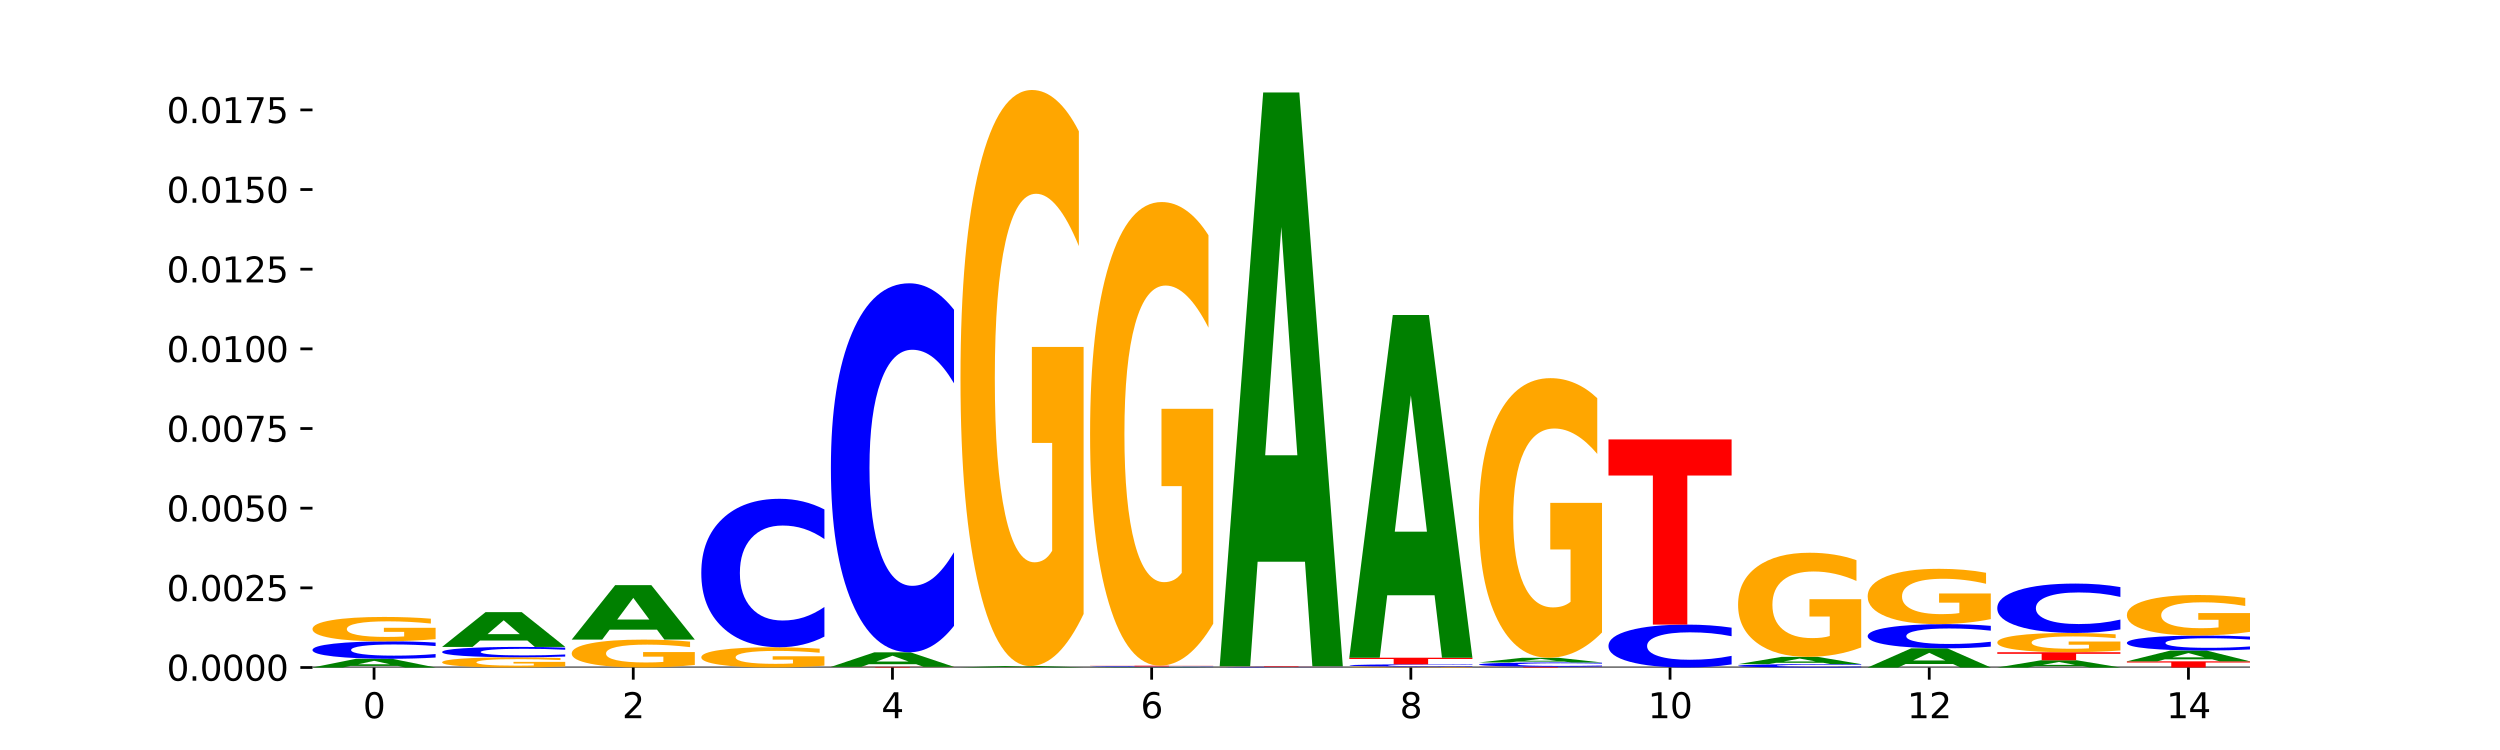<?xml version="1.0" encoding="utf-8" standalone="no"?>
<!DOCTYPE svg PUBLIC "-//W3C//DTD SVG 1.1//EN"
  "http://www.w3.org/Graphics/SVG/1.1/DTD/svg11.dtd">
<svg xmlns:xlink="http://www.w3.org/1999/xlink" width="720pt" height="216pt" viewBox="0 0 720 216" xmlns="http://www.w3.org/2000/svg" version="1.1">
 <defs>
  <style type="text/css">*{stroke-linejoin: round; stroke-linecap: butt}</style>
 </defs>
 <g id="figure_1">
  <g id="patch_1">
   <path d="M 0 216 
L 720 216 
L 720 0 
L 0 0 
z
" style="fill: #ffffff"/>
  </g>
  <g id="axes_1">
   <g id="patch_2">
    <path d="M 90 192.24 
L 648 192.24 
L 648 25.92 
L 90 25.92 
z
" style="fill: #ffffff"/>
   </g>
   <g id="line2d_1">
    <path d="M 90 192.24 
L 648 192.24 
" clip-path="url(#p4e827bd422)" style="fill: none; stroke: #000000; stroke-width: 0.5; stroke-linecap: square"/>
   </g>
   <g id="patch_3">
    <path d="M 114.562 191.783 
L 100.925 191.783 
L 98.772 192.24 
L 90 192.24 
L 102.527 189.731 
L 112.931 189.731 
L 125.458 192.24 
L 116.693 192.24 
L 114.562 191.783 
z
M 103.1 191.317 
L 112.365 191.317 
L 107.74 190.319 
L 103.1 191.317 
z
" clip-path="url(#p4e827bd422)" style="fill: #008000"/>
   </g>
   <g id="patch_4">
    <path d="M 125.458 189.371 
Q 122.492 189.549 119.285 189.64 
Q 116.078 189.731 112.585 189.731 
Q 102.168 189.731 96.084 189.054 
Q 90 188.377 90 187.219 
Q 90 186.056 96.084 185.38 
Q 102.168 184.703 112.585 184.703 
Q 116.078 184.703 119.285 184.794 
Q 122.492 184.885 125.458 185.064 
L 125.458 186.066 
Q 122.465 185.829 119.562 185.719 
Q 116.658 185.609 113.451 185.609 
Q 107.698 185.609 104.401 186.038 
Q 101.114 186.466 101.114 187.219 
Q 101.114 187.969 104.401 188.398 
Q 107.698 188.825 113.451 188.825 
Q 116.658 188.825 119.562 188.715 
Q 122.465 188.604 125.458 188.367 
L 125.458 189.371 
z
" clip-path="url(#p4e827bd422)" style="fill: #0000ff"/>
   </g>
   <g id="patch_5">
    <path d="M 125.458 184.068 
Q 121.882 184.385 118.036 184.545 
Q 114.19 184.703 110.089 184.703 
Q 100.823 184.703 95.412 183.757 
Q 90 182.811 90 181.193 
Q 90 179.556 95.507 178.618 
Q 101.022 177.679 110.614 177.679 
Q 114.309 177.679 117.694 177.807 
Q 121.088 177.933 124.091 178.182 
L 124.091 179.583 
Q 120.992 179.262 117.925 179.104 
Q 114.857 178.944 111.774 178.944 
Q 106.068 178.944 102.977 179.527 
Q 99.886 180.109 99.886 181.193 
Q 99.886 182.267 102.866 182.853 
Q 105.846 183.438 111.329 183.438 
Q 112.823 183.438 114.102 183.404 
Q 115.382 183.37 116.399 183.297 
L 116.399 181.983 
L 110.558 181.983 
L 110.558 180.812 
L 125.458 180.812 
L 125.458 184.068 
z
" clip-path="url(#p4e827bd422)" style="fill: #ffa600"/>
   </g>
   <g id="patch_6">
    <path d="M 162.783 191.974 
Q 159.207 192.107 155.36 192.174 
Q 151.514 192.24 147.414 192.24 
Q 138.148 192.24 132.736 191.844 
Q 127.324 191.449 127.324 190.772 
Q 127.324 190.088 132.831 189.695 
Q 138.346 189.302 147.938 189.302 
Q 151.633 189.302 155.019 189.356 
Q 158.412 189.409 161.416 189.513 
L 161.416 190.099 
Q 158.317 189.965 155.249 189.898 
Q 152.182 189.832 149.098 189.832 
Q 143.393 189.832 140.301 190.076 
Q 137.21 190.319 137.21 190.772 
Q 137.21 191.221 140.19 191.466 
Q 143.17 191.711 148.653 191.711 
Q 150.147 191.711 151.427 191.697 
Q 152.706 191.682 153.723 191.652 
L 153.723 191.102 
L 147.883 191.102 
L 147.883 190.613 
L 162.783 190.613 
L 162.783 191.974 
z
" clip-path="url(#p4e827bd422)" style="fill: #ffa600"/>
   </g>
   <g id="patch_7">
    <path d="M 162.783 189.088 
Q 159.817 189.194 156.609 189.248 
Q 153.402 189.302 149.909 189.302 
Q 139.492 189.302 133.408 188.899 
Q 127.324 188.496 127.324 187.806 
Q 127.324 187.114 133.408 186.712 
Q 139.492 186.308 149.909 186.308 
Q 153.402 186.308 156.609 186.363 
Q 159.817 186.417 162.783 186.523 
L 162.783 187.12 
Q 159.79 186.979 156.886 186.913 
Q 153.983 186.848 150.776 186.848 
Q 145.022 186.848 141.726 187.103 
Q 138.438 187.358 138.438 187.806 
Q 138.438 188.253 141.726 188.508 
Q 145.022 188.763 150.776 188.763 
Q 153.983 188.763 156.886 188.698 
Q 159.79 188.631 162.783 188.49 
L 162.783 189.088 
z
" clip-path="url(#p4e827bd422)" style="fill: #0000ff"/>
   </g>
   <g id="patch_8">
    <path d="M 151.886 184.483 
L 138.25 184.483 
L 136.097 186.308 
L 127.324 186.308 
L 139.852 176.289 
L 150.255 176.289 
L 162.783 186.308 
L 154.018 186.308 
L 151.886 184.483 
z
M 140.425 182.624 
L 149.69 182.624 
L 145.064 178.638 
L 140.425 182.624 
z
" clip-path="url(#p4e827bd422)" style="fill: #008000"/>
   </g>
   <g id="patch_9">
    <path d="M 200.107 191.513 
Q 196.531 191.876 192.685 192.059 
Q 188.839 192.24 184.738 192.24 
Q 175.472 192.24 170.061 191.158 
Q 164.649 190.075 164.649 188.224 
Q 164.649 186.352 170.156 185.278 
Q 175.671 184.204 185.263 184.204 
Q 188.958 184.204 192.343 184.35 
Q 195.736 184.494 198.74 184.78 
L 198.74 186.382 
Q 195.641 186.015 192.574 185.834 
Q 189.506 185.651 186.423 185.651 
Q 180.717 185.651 177.626 186.319 
Q 174.535 186.984 174.535 188.224 
Q 174.535 189.453 177.515 190.123 
Q 180.495 190.792 185.978 190.792 
Q 187.472 190.792 188.751 190.754 
Q 190.031 190.714 191.048 190.631 
L 191.048 189.127 
L 185.207 189.127 
L 185.207 187.788 
L 200.107 187.788 
L 200.107 191.513 
z
" clip-path="url(#p4e827bd422)" style="fill: #ffa600"/>
   </g>
   <g id="patch_10">
    <path d="M 189.211 181.346 
L 175.574 181.346 
L 173.421 184.204 
L 164.649 184.204 
L 177.176 168.519 
L 187.58 168.519 
L 200.107 184.204 
L 191.342 184.204 
L 189.211 181.346 
z
M 177.749 178.435 
L 187.014 178.435 
L 182.389 172.196 
L 177.749 178.435 
z
" clip-path="url(#p4e827bd422)" style="fill: #008000"/>
   </g>
   <g id="patch_11">
    <path d="M 237.431 191.712 
Q 233.855 191.976 230.009 192.109 
Q 226.163 192.24 222.063 192.24 
Q 212.797 192.24 207.385 191.454 
Q 201.973 190.669 201.973 189.325 
Q 201.973 187.966 207.48 187.187 
Q 212.995 186.407 222.587 186.407 
Q 226.282 186.407 229.668 186.513 
Q 233.061 186.618 236.065 186.825 
L 236.065 187.988 
Q 232.965 187.722 229.898 187.59 
Q 226.831 187.458 223.747 187.458 
Q 218.041 187.458 214.95 187.942 
Q 211.859 188.425 211.859 189.325 
Q 211.859 190.217 214.839 190.704 
Q 217.819 191.189 223.302 191.189 
Q 224.796 191.189 226.076 191.162 
Q 227.355 191.133 228.372 191.072 
L 228.372 189.981 
L 222.531 189.981 
L 222.531 189.008 
L 237.431 189.008 
L 237.431 191.712 
z
" clip-path="url(#p4e827bd422)" style="fill: #ffa600"/>
   </g>
   <g id="patch_12">
    <path d="M 237.431 183.343 
Q 234.465 184.861 231.258 185.63 
Q 228.051 186.407 224.558 186.407 
Q 214.141 186.407 208.057 180.649 
Q 201.973 174.891 201.973 165.044 
Q 201.973 155.162 208.057 149.413 
Q 214.141 143.655 224.558 143.655 
Q 228.051 143.655 231.258 144.432 
Q 234.465 145.201 237.431 146.72 
L 237.431 155.242 
Q 234.439 153.228 231.535 152.292 
Q 228.632 151.356 225.424 151.356 
Q 219.671 151.356 216.375 155.003 
Q 213.087 158.642 213.087 165.044 
Q 213.087 171.42 216.375 175.068 
Q 219.671 178.706 225.424 178.706 
Q 228.632 178.706 231.535 177.77 
Q 234.439 176.825 237.431 174.812 
L 237.431 183.343 
z
" clip-path="url(#p4e827bd422)" style="fill: #0000ff"/>
   </g>
   <g id="patch_13">
    <path d="M 274.756 192.24 
Q 271.18 192.24 267.334 192.24 
Q 263.487 192.24 259.387 192.24 
Q 250.121 192.24 244.709 192.24 
Q 239.298 192.239 239.298 192.239 
Q 239.298 192.239 244.805 192.238 
Q 250.32 192.238 259.911 192.238 
Q 263.607 192.238 266.992 192.238 
Q 270.385 192.238 273.389 192.238 
L 273.389 192.239 
Q 270.29 192.239 267.222 192.239 
Q 264.155 192.238 261.072 192.238 
Q 255.366 192.238 252.275 192.239 
Q 249.183 192.239 249.183 192.239 
Q 249.183 192.239 252.163 192.24 
Q 255.143 192.24 260.627 192.24 
Q 262.121 192.24 263.4 192.24 
Q 264.679 192.24 265.697 192.24 
L 265.697 192.239 
L 259.856 192.239 
L 259.856 192.239 
L 274.756 192.239 
L 274.756 192.24 
z
" clip-path="url(#p4e827bd422)" style="fill: #ffa600"/>
   </g>
   <g id="patch_14">
    <path d="M 239.298 192.057 
L 274.756 192.057 
L 274.756 192.092 
L 261.999 192.092 
L 261.999 192.238 
L 252.079 192.238 
L 252.079 192.092 
L 239.298 192.092 
L 239.298 192.057 
z
" clip-path="url(#p4e827bd422)" style="fill: #ff0000"/>
   </g>
   <g id="patch_15">
    <path d="M 263.86 191.293 
L 250.223 191.293 
L 248.07 192.057 
L 239.298 192.057 
L 251.825 187.864 
L 262.228 187.864 
L 274.756 192.057 
L 265.991 192.057 
L 263.86 191.293 
z
M 252.398 190.515 
L 261.663 190.515 
L 257.038 188.847 
L 252.398 190.515 
z
" clip-path="url(#p4e827bd422)" style="fill: #008000"/>
   </g>
   <g id="patch_16">
    <path d="M 274.756 180.247 
Q 271.79 184.022 268.583 185.932 
Q 265.375 187.864 261.882 187.864 
Q 251.465 187.864 245.382 173.551 
Q 239.298 159.238 239.298 134.76 
Q 239.298 110.195 245.382 95.903 
Q 251.465 81.59 261.882 81.59 
Q 265.375 81.59 268.583 83.522 
Q 271.79 85.432 274.756 89.208 
L 274.756 110.392 
Q 271.763 105.387 268.86 103.06 
Q 265.956 100.733 262.749 100.733 
Q 256.995 100.733 253.699 109.799 
Q 250.411 118.844 250.411 134.76 
Q 250.411 150.61 253.699 159.677 
Q 256.995 168.721 262.749 168.721 
Q 265.956 168.721 268.86 166.394 
Q 271.763 164.045 274.756 159.04 
L 274.756 180.247 
z
" clip-path="url(#p4e827bd422)" style="fill: #0000ff"/>
   </g>
   <g id="patch_17">
    <path d="M 312.08 192.239 
Q 309.114 192.24 305.907 192.24 
Q 302.7 192.24 299.207 192.24 
Q 288.79 192.24 282.706 192.238 
Q 276.622 192.237 276.622 192.234 
Q 276.622 192.231 282.706 192.229 
Q 288.79 192.227 299.207 192.227 
Q 302.7 192.227 305.907 192.228 
Q 309.114 192.228 312.08 192.228 
L 312.08 192.231 
Q 309.087 192.23 306.184 192.23 
Q 303.28 192.23 300.073 192.23 
Q 294.32 192.23 291.023 192.231 
Q 287.736 192.232 287.736 192.234 
Q 287.736 192.236 291.023 192.237 
Q 294.32 192.238 300.073 192.238 
Q 303.28 192.238 306.184 192.237 
Q 309.087 192.237 312.08 192.237 
L 312.08 192.239 
z
" clip-path="url(#p4e827bd422)" style="fill: #0000ff"/>
   </g>
   <g id="patch_18">
    <path d="M 276.622 192.209 
L 312.08 192.209 
L 312.08 192.212 
L 299.324 192.212 
L 299.324 192.227 
L 289.404 192.227 
L 289.404 192.212 
L 276.622 192.212 
L 276.622 192.209 
z
" clip-path="url(#p4e827bd422)" style="fill: #ff0000"/>
   </g>
   <g id="patch_19">
    <path d="M 301.184 192.141 
L 287.547 192.141 
L 285.394 192.209 
L 276.622 192.209 
L 289.15 191.834 
L 299.553 191.834 
L 312.08 192.209 
L 303.315 192.209 
L 301.184 192.141 
z
M 289.722 192.071 
L 298.987 192.071 
L 294.362 191.922 
L 289.722 192.071 
z
" clip-path="url(#p4e827bd422)" style="fill: #008000"/>
   </g>
   <g id="patch_20">
    <path d="M 312.08 176.823 
Q 308.504 184.328 304.658 188.098 
Q 300.812 191.834 296.711 191.834 
Q 287.445 191.834 282.034 169.488 
Q 276.622 147.143 276.622 108.928 
Q 276.622 70.269 282.129 48.094 
Q 287.644 25.92 297.236 25.92 
Q 300.931 25.92 304.316 28.936 
Q 307.71 31.918 310.713 37.813 
L 310.713 70.886 
Q 307.614 63.312 304.547 59.576 
Q 301.479 55.806 298.396 55.806 
Q 292.69 55.806 289.599 69.583 
Q 286.508 83.327 286.508 108.928 
Q 286.508 134.29 289.488 148.136 
Q 292.468 161.948 297.951 161.948 
Q 299.445 161.948 300.724 161.16 
Q 302.004 160.338 303.021 158.624 
L 303.021 127.573 
L 297.18 127.573 
L 297.18 99.915 
L 312.08 99.915 
L 312.08 176.823 
z
" clip-path="url(#p4e827bd422)" style="fill: #ffa600"/>
   </g>
   <g id="patch_21">
    <path d="M 338.508 192.22 
L 324.872 192.22 
L 322.719 192.24 
L 313.946 192.24 
L 326.474 192.132 
L 336.877 192.132 
L 349.405 192.24 
L 340.64 192.24 
L 338.508 192.22 
z
M 327.047 192.2 
L 336.312 192.2 
L 331.686 192.158 
L 327.047 192.2 
z
" clip-path="url(#p4e827bd422)" style="fill: #008000"/>
   </g>
   <g id="patch_22">
    <path d="M 349.405 192.118 
Q 346.439 192.125 343.231 192.129 
Q 340.024 192.132 336.531 192.132 
Q 326.114 192.132 320.03 192.106 
Q 313.946 192.079 313.946 192.033 
Q 313.946 191.987 320.03 191.96 
Q 326.114 191.933 336.531 191.933 
Q 340.024 191.933 343.231 191.937 
Q 346.439 191.94 349.405 191.947 
L 349.405 191.987 
Q 346.412 191.978 343.508 191.973 
Q 340.605 191.969 337.398 191.969 
Q 331.644 191.969 328.348 191.986 
Q 325.06 192.003 325.06 192.033 
Q 325.06 192.063 328.348 192.08 
Q 331.644 192.096 337.398 192.096 
Q 340.605 192.096 343.508 192.092 
Q 346.412 192.088 349.405 192.078 
L 349.405 192.118 
z
" clip-path="url(#p4e827bd422)" style="fill: #0000ff"/>
   </g>
   <g id="patch_23">
    <path d="M 313.946 191.715 
L 349.405 191.715 
L 349.405 191.757 
L 336.648 191.757 
L 336.648 191.933 
L 326.728 191.933 
L 326.728 191.757 
L 313.946 191.757 
L 313.946 191.715 
z
" clip-path="url(#p4e827bd422)" style="fill: #ff0000"/>
   </g>
   <g id="patch_24">
    <path d="M 349.405 179.633 
Q 345.829 185.674 341.982 188.708 
Q 338.136 191.715 334.036 191.715 
Q 324.77 191.715 319.358 173.731 
Q 313.946 155.747 313.946 124.992 
Q 313.946 93.879 319.454 76.033 
Q 324.969 58.187 334.56 58.187 
Q 338.255 58.187 341.641 60.615 
Q 345.034 63.014 348.038 67.758 
L 348.038 94.376 
Q 344.939 88.28 341.871 85.273 
Q 338.804 82.239 335.72 82.239 
Q 330.015 82.239 326.923 93.327 
Q 323.832 104.388 323.832 124.992 
Q 323.832 145.403 326.812 156.547 
Q 329.792 167.663 335.275 167.663 
Q 336.769 167.663 338.049 167.028 
Q 339.328 166.366 340.345 164.987 
L 340.345 139.997 
L 334.505 139.997 
L 334.505 117.738 
L 349.405 117.738 
L 349.405 179.633 
z
" clip-path="url(#p4e827bd422)" style="fill: #ffa600"/>
   </g>
   <g id="patch_25">
    <path d="M 386.729 192.237 
Q 383.153 192.238 379.307 192.239 
Q 375.461 192.24 371.36 192.24 
Q 362.094 192.24 356.683 192.235 
Q 351.271 192.23 351.271 192.222 
Q 351.271 192.213 356.778 192.208 
Q 362.293 192.203 371.885 192.203 
Q 375.58 192.203 378.965 192.204 
Q 382.358 192.205 385.362 192.206 
L 385.362 192.213 
Q 382.263 192.212 379.196 192.211 
Q 376.128 192.21 373.045 192.21 
Q 367.339 192.21 364.248 192.213 
Q 361.157 192.216 361.157 192.222 
Q 361.157 192.227 364.137 192.23 
Q 367.117 192.233 372.6 192.233 
Q 374.094 192.233 375.373 192.233 
Q 376.653 192.233 377.67 192.233 
L 377.67 192.226 
L 371.829 192.226 
L 371.829 192.22 
L 386.729 192.22 
L 386.729 192.237 
z
" clip-path="url(#p4e827bd422)" style="fill: #ffa600"/>
   </g>
   <g id="patch_26">
    <path d="M 386.729 192.192 
Q 383.763 192.198 380.556 192.201 
Q 377.349 192.203 373.856 192.203 
Q 363.439 192.203 357.355 192.183 
Q 351.271 192.162 351.271 192.127 
Q 351.271 192.092 357.355 192.072 
Q 363.439 192.051 373.856 192.051 
Q 377.349 192.051 380.556 192.054 
Q 383.763 192.057 386.729 192.062 
L 386.729 192.093 
Q 383.736 192.085 380.833 192.082 
Q 377.929 192.079 374.722 192.079 
Q 368.969 192.079 365.672 192.092 
Q 362.385 192.105 362.385 192.127 
Q 362.385 192.15 365.672 192.163 
Q 368.969 192.176 374.722 192.176 
Q 377.929 192.176 380.833 192.173 
Q 383.736 192.169 386.729 192.162 
L 386.729 192.192 
z
" clip-path="url(#p4e827bd422)" style="fill: #0000ff"/>
   </g>
   <g id="patch_27">
    <path d="M 351.271 191.889 
L 386.729 191.889 
L 386.729 191.921 
L 373.972 191.921 
L 373.972 192.051 
L 364.052 192.051 
L 364.052 191.921 
L 351.271 191.921 
L 351.271 191.889 
z
" clip-path="url(#p4e827bd422)" style="fill: #ff0000"/>
   </g>
   <g id="patch_28">
    <path d="M 375.833 161.785 
L 362.196 161.785 
L 360.043 191.889 
L 351.271 191.889 
L 363.798 26.635 
L 374.202 26.635 
L 386.729 191.889 
L 377.964 191.889 
L 375.833 161.785 
z
M 364.371 131.114 
L 373.636 131.114 
L 369.011 65.381 
L 364.371 131.114 
z
" clip-path="url(#p4e827bd422)" style="fill: #008000"/>
   </g>
   <g id="patch_29">
    <path d="M 424.054 192.216 
Q 420.477 192.228 416.631 192.234 
Q 412.785 192.24 408.685 192.24 
Q 399.419 192.24 394.007 192.205 
Q 388.595 192.17 388.595 192.11 
Q 388.595 192.049 394.102 192.015 
Q 399.617 191.98 409.209 191.98 
Q 412.904 191.98 416.29 191.985 
Q 419.683 191.989 422.687 191.999 
L 422.687 192.05 
Q 419.587 192.038 416.52 192.033 
Q 413.453 192.027 410.369 192.027 
Q 404.664 192.027 401.572 192.048 
Q 398.481 192.07 398.481 192.11 
Q 398.481 192.15 401.461 192.171 
Q 404.441 192.193 409.924 192.193 
Q 411.418 192.193 412.698 192.192 
Q 413.977 192.191 414.994 192.188 
L 414.994 192.139 
L 409.153 192.139 
L 409.153 192.096 
L 424.054 192.096 
L 424.054 192.216 
z
" clip-path="url(#p4e827bd422)" style="fill: #ffa600"/>
   </g>
   <g id="patch_30">
    <path d="M 424.054 191.933 
Q 421.087 191.956 417.88 191.968 
Q 414.673 191.98 411.18 191.98 
Q 400.763 191.98 394.679 191.891 
Q 388.595 191.802 388.595 191.65 
Q 388.595 191.497 394.679 191.409 
Q 400.763 191.32 411.18 191.32 
Q 414.673 191.32 417.88 191.332 
Q 421.087 191.343 424.054 191.367 
L 424.054 191.499 
Q 421.061 191.467 418.157 191.453 
Q 415.254 191.439 412.047 191.439 
Q 406.293 191.439 402.997 191.495 
Q 399.709 191.551 399.709 191.65 
Q 399.709 191.748 402.997 191.805 
Q 406.293 191.861 412.047 191.861 
Q 415.254 191.861 418.157 191.846 
Q 421.061 191.832 424.054 191.801 
L 424.054 191.933 
z
" clip-path="url(#p4e827bd422)" style="fill: #0000ff"/>
   </g>
   <g id="patch_31">
    <path d="M 388.595 189.422 
L 424.054 189.422 
L 424.054 189.792 
L 411.297 189.792 
L 411.297 191.32 
L 401.377 191.32 
L 401.377 189.792 
L 388.595 189.792 
L 388.595 189.422 
z
" clip-path="url(#p4e827bd422)" style="fill: #ff0000"/>
   </g>
   <g id="patch_32">
    <path d="M 413.157 171.442 
L 399.521 171.442 
L 397.367 189.422 
L 388.595 189.422 
L 401.123 90.726 
L 411.526 90.726 
L 424.054 189.422 
L 415.289 189.422 
L 413.157 171.442 
z
M 401.695 153.125 
L 410.961 153.125 
L 406.335 113.866 
L 401.695 153.125 
z
" clip-path="url(#p4e827bd422)" style="fill: #008000"/>
   </g>
   <g id="patch_33">
    <path d="M 425.92 192.01 
L 461.378 192.01 
L 461.378 192.055 
L 448.621 192.055 
L 448.621 192.24 
L 438.701 192.24 
L 438.701 192.055 
L 425.92 192.055 
L 425.92 192.01 
z
" clip-path="url(#p4e827bd422)" style="fill: #ff0000"/>
   </g>
   <g id="patch_34">
    <path d="M 461.378 191.923 
Q 458.412 191.966 455.205 191.988 
Q 451.997 192.01 448.504 192.01 
Q 438.088 192.01 432.004 191.846 
Q 425.92 191.682 425.92 191.4 
Q 425.92 191.118 432.004 190.954 
Q 438.088 190.79 448.504 190.79 
Q 451.997 190.79 455.205 190.812 
Q 458.412 190.834 461.378 190.877 
L 461.378 191.121 
Q 458.385 191.063 455.482 191.036 
Q 452.578 191.01 449.371 191.01 
Q 443.618 191.01 440.321 191.114 
Q 437.033 191.218 437.033 191.4 
Q 437.033 191.583 440.321 191.687 
Q 443.618 191.791 449.371 191.791 
Q 452.578 191.791 455.482 191.764 
Q 458.385 191.737 461.378 191.679 
L 461.378 191.923 
z
" clip-path="url(#p4e827bd422)" style="fill: #0000ff"/>
   </g>
   <g id="patch_35">
    <path d="M 450.482 190.544 
L 436.845 190.544 
L 434.692 190.79 
L 425.92 190.79 
L 438.447 189.44 
L 448.85 189.44 
L 461.378 190.79 
L 452.613 190.79 
L 450.482 190.544 
z
M 439.02 190.293 
L 448.285 190.293 
L 443.66 189.757 
L 439.02 190.293 
z
" clip-path="url(#p4e827bd422)" style="fill: #008000"/>
   </g>
   <g id="patch_36">
    <path d="M 461.378 182.154 
Q 457.802 185.797 453.956 187.627 
Q 450.11 189.44 446.009 189.44 
Q 436.743 189.44 431.331 178.594 
Q 425.92 167.748 425.92 149.199 
Q 425.92 130.434 431.427 119.671 
Q 436.942 108.908 446.533 108.908 
Q 450.229 108.908 453.614 110.372 
Q 457.007 111.819 460.011 114.681 
L 460.011 130.734 
Q 456.912 127.057 453.844 125.244 
Q 450.777 123.414 447.694 123.414 
Q 441.988 123.414 438.897 130.102 
Q 435.805 136.772 435.805 149.199 
Q 435.805 161.509 438.785 168.23 
Q 441.765 174.934 447.249 174.934 
Q 448.743 174.934 450.022 174.551 
Q 451.302 174.152 452.319 173.32 
L 452.319 158.249 
L 446.478 158.249 
L 446.478 144.824 
L 461.378 144.824 
L 461.378 182.154 
z
" clip-path="url(#p4e827bd422)" style="fill: #ffa600"/>
   </g>
   <g id="patch_37">
    <path d="M 498.702 191.355 
Q 495.736 191.793 492.529 192.015 
Q 489.322 192.24 485.829 192.24 
Q 475.412 192.24 469.328 190.576 
Q 463.244 188.912 463.244 186.067 
Q 463.244 183.211 469.328 181.55 
Q 475.412 179.886 485.829 179.886 
Q 489.322 179.886 492.529 180.111 
Q 495.736 180.333 498.702 180.772 
L 498.702 183.234 
Q 495.71 182.653 492.806 182.382 
Q 489.903 182.112 486.695 182.112 
Q 480.942 182.112 477.645 183.166 
Q 474.358 184.217 474.358 186.067 
Q 474.358 187.909 477.645 188.963 
Q 480.942 190.015 486.695 190.015 
Q 489.903 190.015 492.806 189.744 
Q 495.71 189.471 498.702 188.889 
L 498.702 191.355 
z
" clip-path="url(#p4e827bd422)" style="fill: #0000ff"/>
   </g>
   <g id="patch_38">
    <path d="M 463.244 126.553 
L 498.702 126.553 
L 498.702 136.954 
L 485.946 136.954 
L 485.946 179.886 
L 476.026 179.886 
L 476.026 136.954 
L 463.244 136.954 
L 463.244 126.553 
z
" clip-path="url(#p4e827bd422)" style="fill: #ff0000"/>
   </g>
   <g id="patch_39">
    <path d="M 536.027 192.171 
Q 533.061 192.205 529.854 192.222 
Q 526.646 192.24 523.153 192.24 
Q 512.736 192.24 506.652 192.11 
Q 500.569 191.98 500.569 191.757 
Q 500.569 191.534 506.652 191.404 
Q 512.736 191.274 523.153 191.274 
Q 526.646 191.274 529.854 191.291 
Q 533.061 191.308 536.027 191.343 
L 536.027 191.535 
Q 533.034 191.49 530.13 191.469 
Q 527.227 191.448 524.02 191.448 
Q 518.266 191.448 514.97 191.53 
Q 511.682 191.612 511.682 191.757 
Q 511.682 191.901 514.97 191.984 
Q 518.266 192.066 524.02 192.066 
Q 527.227 192.066 530.13 192.045 
Q 533.034 192.023 536.027 191.978 
L 536.027 192.171 
z
" clip-path="url(#p4e827bd422)" style="fill: #0000ff"/>
   </g>
   <g id="patch_40">
    <path d="M 525.13 190.891 
L 511.494 190.891 
L 509.341 191.274 
L 500.569 191.274 
L 513.096 189.175 
L 523.499 189.175 
L 536.027 191.274 
L 527.262 191.274 
L 525.13 190.891 
z
M 513.669 190.502 
L 522.934 190.502 
L 518.309 189.667 
L 513.669 190.502 
z
" clip-path="url(#p4e827bd422)" style="fill: #008000"/>
   </g>
   <g id="patch_41">
    <path d="M 536.027 186.462 
Q 532.451 187.819 528.605 188.5 
Q 524.758 189.175 520.658 189.175 
Q 511.392 189.175 505.98 185.137 
Q 500.569 181.098 500.569 174.191 
Q 500.569 167.204 506.076 163.196 
Q 511.591 159.189 521.182 159.189 
Q 524.878 159.189 528.263 159.734 
Q 531.656 160.273 534.66 161.338 
L 534.66 167.316 
Q 531.561 165.947 528.493 165.272 
Q 525.426 164.59 522.343 164.59 
Q 516.637 164.59 513.546 167.08 
Q 510.454 169.564 510.454 174.191 
Q 510.454 178.775 513.434 181.278 
Q 516.414 183.774 521.898 183.774 
Q 523.391 183.774 524.671 183.632 
Q 525.95 183.483 526.968 183.173 
L 526.968 177.561 
L 521.127 177.561 
L 521.127 172.562 
L 536.027 172.562 
L 536.027 186.462 
z
" clip-path="url(#p4e827bd422)" style="fill: #ffa600"/>
   </g>
   <g id="patch_42">
    <path d="M 562.455 191.234 
L 548.818 191.234 
L 546.665 192.24 
L 537.893 192.24 
L 550.42 186.719 
L 560.824 186.719 
L 573.351 192.24 
L 564.586 192.24 
L 562.455 191.234 
z
M 550.993 190.21 
L 560.258 190.21 
L 555.633 188.013 
L 550.993 190.21 
z
" clip-path="url(#p4e827bd422)" style="fill: #008000"/>
   </g>
   <g id="patch_43">
    <path d="M 573.351 186.219 
Q 570.385 186.467 567.178 186.592 
Q 563.971 186.719 560.478 186.719 
Q 550.061 186.719 543.977 185.78 
Q 537.893 184.841 537.893 183.235 
Q 537.893 181.623 543.977 180.686 
Q 550.061 179.746 560.478 179.746 
Q 563.971 179.746 567.178 179.873 
Q 570.385 179.999 573.351 180.246 
L 573.351 181.636 
Q 570.358 181.308 567.455 181.155 
Q 564.551 181.002 561.344 181.002 
Q 555.591 181.002 552.294 181.597 
Q 549.007 182.191 549.007 183.235 
Q 549.007 184.275 552.294 184.87 
Q 555.591 185.463 561.344 185.463 
Q 564.551 185.463 567.455 185.31 
Q 570.358 185.156 573.351 184.828 
L 573.351 186.219 
z
" clip-path="url(#p4e827bd422)" style="fill: #0000ff"/>
   </g>
   <g id="patch_44">
    <path d="M 573.351 178.305 
Q 569.775 179.026 565.929 179.388 
Q 562.083 179.746 557.982 179.746 
Q 548.716 179.746 543.305 177.601 
Q 537.893 175.456 537.893 171.787 
Q 537.893 168.075 543.4 165.946 
Q 548.915 163.817 558.507 163.817 
Q 562.202 163.817 565.587 164.107 
Q 568.98 164.393 571.984 164.959 
L 571.984 168.135 
Q 568.885 167.407 565.818 167.049 
Q 562.75 166.687 559.667 166.687 
Q 553.961 166.687 550.87 168.009 
Q 547.779 169.329 547.779 171.787 
Q 547.779 174.222 550.759 175.551 
Q 553.739 176.877 559.222 176.877 
Q 560.716 176.877 561.995 176.802 
Q 563.275 176.723 564.292 176.558 
L 564.292 173.577 
L 558.451 173.577 
L 558.451 170.922 
L 573.351 170.922 
L 573.351 178.305 
z
" clip-path="url(#p4e827bd422)" style="fill: #ffa600"/>
   </g>
   <g id="patch_45">
    <path d="M 599.779 191.862 
L 586.143 191.862 
L 583.99 192.24 
L 575.217 192.24 
L 587.745 190.166 
L 598.148 190.166 
L 610.676 192.24 
L 601.911 192.24 
L 599.779 191.862 
z
M 588.318 191.477 
L 597.583 191.477 
L 592.957 190.652 
L 588.318 191.477 
z
" clip-path="url(#p4e827bd422)" style="fill: #008000"/>
   </g>
   <g id="patch_46">
    <path d="M 575.217 187.844 
L 610.676 187.844 
L 610.676 188.297 
L 597.919 188.297 
L 597.919 190.166 
L 587.999 190.166 
L 587.999 188.297 
L 575.217 188.297 
L 575.217 187.844 
z
" clip-path="url(#p4e827bd422)" style="fill: #ff0000"/>
   </g>
   <g id="patch_47">
    <path d="M 610.676 187.341 
Q 607.1 187.593 603.253 187.719 
Q 599.407 187.844 595.307 187.844 
Q 586.041 187.844 580.629 187.096 
Q 575.217 186.348 575.217 185.069 
Q 575.217 183.775 580.724 183.033 
Q 586.239 182.291 595.831 182.291 
Q 599.526 182.291 602.912 182.391 
Q 606.305 182.491 609.309 182.689 
L 609.309 183.796 
Q 606.21 183.542 603.142 183.417 
Q 600.075 183.291 596.991 183.291 
Q 591.286 183.291 588.194 183.752 
Q 585.103 184.212 585.103 185.069 
Q 585.103 185.918 588.083 186.381 
Q 591.063 186.844 596.546 186.844 
Q 598.04 186.844 599.32 186.817 
Q 600.599 186.79 601.616 186.732 
L 601.616 185.693 
L 595.776 185.693 
L 595.776 184.767 
L 610.676 184.767 
L 610.676 187.341 
z
" clip-path="url(#p4e827bd422)" style="fill: #ffa600"/>
   </g>
   <g id="patch_48">
    <path d="M 610.676 181.271 
Q 607.71 181.776 604.502 182.032 
Q 601.295 182.291 597.802 182.291 
Q 587.385 182.291 581.301 180.375 
Q 575.217 178.459 575.217 175.183 
Q 575.217 171.894 581.301 169.982 
Q 587.385 168.066 597.802 168.066 
Q 601.295 168.066 604.502 168.324 
Q 607.71 168.58 610.676 169.085 
L 610.676 171.921 
Q 607.683 171.251 604.779 170.939 
Q 601.876 170.628 598.669 170.628 
Q 592.915 170.628 589.619 171.842 
Q 586.331 173.052 586.331 175.183 
Q 586.331 177.304 589.619 178.518 
Q 592.915 179.728 598.669 179.728 
Q 601.876 179.728 604.779 179.417 
Q 607.683 179.102 610.676 178.432 
L 610.676 181.271 
z
" clip-path="url(#p4e827bd422)" style="fill: #0000ff"/>
   </g>
   <g id="patch_49">
    <path d="M 612.542 190.458 
L 648 190.458 
L 648 190.806 
L 635.243 190.806 
L 635.243 192.24 
L 625.323 192.24 
L 625.323 190.806 
L 612.542 190.806 
L 612.542 190.458 
z
" clip-path="url(#p4e827bd422)" style="fill: #ff0000"/>
   </g>
   <g id="patch_50">
    <path d="M 637.104 189.893 
L 623.467 189.893 
L 621.314 190.458 
L 612.542 190.458 
L 625.069 187.354 
L 635.473 187.354 
L 648 190.458 
L 639.235 190.458 
L 637.104 189.893 
z
M 625.642 189.317 
L 634.907 189.317 
L 630.282 188.082 
L 625.642 189.317 
z
" clip-path="url(#p4e827bd422)" style="fill: #008000"/>
   </g>
   <g id="patch_51">
    <path d="M 648 187.045 
Q 645.034 187.198 641.827 187.276 
Q 638.62 187.354 635.126 187.354 
Q 624.71 187.354 618.626 186.772 
Q 612.542 186.19 612.542 185.195 
Q 612.542 184.196 618.626 183.615 
Q 624.71 183.033 635.126 183.033 
Q 638.62 183.033 641.827 183.112 
Q 645.034 183.19 648 183.343 
L 648 184.204 
Q 645.007 184.001 642.104 183.906 
Q 639.2 183.812 635.993 183.812 
Q 630.24 183.812 626.943 184.18 
Q 623.655 184.548 623.655 185.195 
Q 623.655 185.84 626.943 186.208 
Q 630.24 186.576 635.993 186.576 
Q 639.2 186.576 642.104 186.481 
Q 645.007 186.386 648 186.182 
L 648 187.045 
z
" clip-path="url(#p4e827bd422)" style="fill: #0000ff"/>
   </g>
   <g id="patch_52">
    <path d="M 648 181.977 
Q 644.424 182.505 640.578 182.771 
Q 636.732 183.033 632.631 183.033 
Q 623.365 183.033 617.954 181.461 
Q 612.542 179.889 612.542 177.2 
Q 612.542 174.479 618.049 172.919 
Q 623.564 171.359 633.156 171.359 
Q 636.851 171.359 640.236 171.571 
Q 643.629 171.781 646.633 172.195 
L 646.633 174.523 
Q 643.534 173.99 640.467 173.727 
Q 637.399 173.462 634.316 173.462 
Q 628.61 173.462 625.519 174.431 
Q 622.428 175.398 622.428 177.2 
Q 622.428 178.984 625.408 179.959 
Q 628.388 180.93 633.871 180.93 
Q 635.365 180.93 636.644 180.875 
Q 637.924 180.817 638.941 180.697 
L 638.941 178.512 
L 633.1 178.512 
L 633.1 176.565 
L 648 176.565 
L 648 181.977 
z
" clip-path="url(#p4e827bd422)" style="fill: #ffa600"/>
   </g>
   <g id="patch_53">
    <path d="M 90 193.355 
L 125.458 193.355 
L 125.458 193.138 
L 112.701 193.138 
L 112.701 192.24 
L 102.781 192.24 
L 102.781 193.138 
L 90 193.138 
L 90 193.355 
z
" clip-path="url(#p4e827bd422)" style="fill: #ff0000"/>
   </g>
   <g id="patch_54">
    <path d="M 127.324 195.679 
L 162.783 195.679 
L 162.783 195.008 
L 150.026 195.008 
L 150.026 192.24 
L 140.106 192.24 
L 140.106 195.008 
L 127.324 195.008 
L 127.324 195.679 
z
" clip-path="url(#p4e827bd422)" style="fill: #ff0000"/>
   </g>
   <g id="patch_55">
    <path d="M 200.107 194.568 
Q 197.141 194.446 193.934 194.384 
Q 190.727 194.321 187.233 194.321 
Q 176.817 194.321 170.733 194.786 
Q 164.649 195.25 164.649 196.043 
Q 164.649 196.84 170.733 197.303 
Q 176.817 197.767 187.233 197.767 
Q 190.727 197.767 193.934 197.704 
Q 197.141 197.642 200.107 197.52 
L 200.107 196.833 
Q 197.114 196.995 194.211 197.071 
Q 191.307 197.146 188.1 197.146 
Q 182.347 197.146 179.05 196.852 
Q 175.762 196.559 175.762 196.043 
Q 175.762 195.529 179.05 195.235 
Q 182.347 194.942 188.1 194.942 
Q 191.307 194.942 194.211 195.018 
Q 197.114 195.094 200.107 195.256 
L 200.107 194.568 
z
" clip-path="url(#p4e827bd422)" style="fill: #0000ff"/>
   </g>
   <g id="patch_56">
    <path d="M 164.649 194.321 
L 200.107 194.321 
L 200.107 193.916 
L 187.35 193.916 
L 187.35 192.24 
L 177.43 192.24 
L 177.43 193.916 
L 164.649 193.916 
L 164.649 194.321 
z
" clip-path="url(#p4e827bd422)" style="fill: #ff0000"/>
   </g>
   <g id="patch_57">
    <path d="M 226.535 192.321 
L 212.899 192.321 
L 210.745 192.24 
L 201.973 192.24 
L 214.501 192.686 
L 224.904 192.686 
L 237.431 192.24 
L 228.667 192.24 
L 226.535 192.321 
z
M 215.073 192.404 
L 224.339 192.404 
L 219.713 192.582 
L 215.073 192.404 
z
" clip-path="url(#p4e827bd422)" style="fill: #008000"/>
   </g>
   <g id="patch_58">
    <path d="M 201.973 193.154 
L 237.431 193.154 
L 237.431 193.063 
L 224.675 193.063 
L 224.675 192.686 
L 214.755 192.686 
L 214.755 193.063 
L 201.973 193.063 
L 201.973 193.154 
z
" clip-path="url(#p4e827bd422)" style="fill: #ff0000"/>
   </g>
   <g id="patch_59">
    <path d="M 487.806 194.283 
L 474.169 194.283 
L 472.016 193.901 
L 463.244 193.901 
L 475.772 195.993 
L 486.175 195.993 
L 498.702 193.901 
L 489.937 193.901 
L 487.806 194.283 
z
M 476.344 194.671 
L 485.609 194.671 
L 480.984 195.503 
L 476.344 194.671 
z
" clip-path="url(#p4e827bd422)" style="fill: #008000"/>
   </g>
   <g id="patch_60">
    <path d="M 498.702 192.39 
Q 495.126 192.315 491.28 192.277 
Q 487.434 192.24 483.333 192.24 
Q 474.068 192.24 468.656 192.464 
Q 463.244 192.688 463.244 193.07 
Q 463.244 193.457 468.751 193.679 
Q 474.266 193.901 483.858 193.901 
Q 487.553 193.901 490.938 193.871 
Q 494.332 193.841 497.336 193.782 
L 497.336 193.451 
Q 494.236 193.527 491.169 193.564 
Q 488.101 193.602 485.018 193.602 
Q 479.312 193.602 476.221 193.464 
Q 473.13 193.327 473.13 193.07 
Q 473.13 192.816 476.11 192.678 
Q 479.09 192.539 484.573 192.539 
Q 486.067 192.539 487.347 192.547 
Q 488.626 192.555 489.643 192.573 
L 489.643 192.884 
L 483.802 192.884 
L 483.802 193.16 
L 498.702 193.16 
L 498.702 192.39 
z
" clip-path="url(#p4e827bd422)" style="fill: #ffa600"/>
   </g>
   <g id="patch_61">
    <path d="M 500.569 193.231 
L 536.027 193.231 
L 536.027 193.038 
L 523.27 193.038 
L 523.27 192.24 
L 513.35 192.24 
L 513.35 193.038 
L 500.569 193.038 
L 500.569 193.231 
z
" clip-path="url(#p4e827bd422)" style="fill: #ff0000"/>
   </g>
   <g id="patch_62">
    <path d="M 537.893 192.668 
L 573.351 192.668 
L 573.351 192.584 
L 560.594 192.584 
L 560.594 192.24 
L 550.674 192.24 
L 550.674 192.584 
L 537.893 192.584 
L 537.893 192.668 
z
" clip-path="url(#p4e827bd422)" style="fill: #ff0000"/>
   </g>
   <g id="matplotlib.axis_1">
    <g id="xtick_1">
     <g id="line2d_2">
      <defs>
       <path id="m9c751e0471" d="M 0 0 
L 0 3.5 
" style="stroke: #000000; stroke-width: 0.8"/>
      </defs>
      <g>
       <use xlink:href="#m9c751e0471" x="107.729" y="192.24" style="stroke: #000000; stroke-width: 0.8"/>
      </g>
     </g>
     <g id="text_1">
      <!-- 0 -->
      <g transform="translate(104.548 206.838) scale(0.1 -0.1)">
       <defs>
        <path id="DejaVuSans-30" d="M 2034 4250 
Q 1547 4250 1301 3770 
Q 1056 3291 1056 2328 
Q 1056 1369 1301 889 
Q 1547 409 2034 409 
Q 2525 409 2770 889 
Q 3016 1369 3016 2328 
Q 3016 3291 2770 3770 
Q 2525 4250 2034 4250 
z
M 2034 4750 
Q 2819 4750 3233 4129 
Q 3647 3509 3647 2328 
Q 3647 1150 3233 529 
Q 2819 -91 2034 -91 
Q 1250 -91 836 529 
Q 422 1150 422 2328 
Q 422 3509 836 4129 
Q 1250 4750 2034 4750 
z
" transform="scale(0.016)"/>
       </defs>
       <use xlink:href="#DejaVuSans-30"/>
      </g>
     </g>
    </g>
    <g id="xtick_2">
     <g id="line2d_3">
      <g>
       <use xlink:href="#m9c751e0471" x="182.378" y="192.24" style="stroke: #000000; stroke-width: 0.8"/>
      </g>
     </g>
     <g id="text_2">
      <!-- 2 -->
      <g transform="translate(179.197 206.838) scale(0.1 -0.1)">
       <defs>
        <path id="DejaVuSans-32" d="M 1228 531 
L 3431 531 
L 3431 0 
L 469 0 
L 469 531 
Q 828 903 1448 1529 
Q 2069 2156 2228 2338 
Q 2531 2678 2651 2914 
Q 2772 3150 2772 3378 
Q 2772 3750 2511 3984 
Q 2250 4219 1831 4219 
Q 1534 4219 1204 4116 
Q 875 4013 500 3803 
L 500 4441 
Q 881 4594 1212 4672 
Q 1544 4750 1819 4750 
Q 2544 4750 2975 4387 
Q 3406 4025 3406 3419 
Q 3406 3131 3298 2873 
Q 3191 2616 2906 2266 
Q 2828 2175 2409 1742 
Q 1991 1309 1228 531 
z
" transform="scale(0.016)"/>
       </defs>
       <use xlink:href="#DejaVuSans-32"/>
      </g>
     </g>
    </g>
    <g id="xtick_3">
     <g id="line2d_4">
      <g>
       <use xlink:href="#m9c751e0471" x="257.027" y="192.24" style="stroke: #000000; stroke-width: 0.8"/>
      </g>
     </g>
     <g id="text_3">
      <!-- 4 -->
      <g transform="translate(253.846 206.838) scale(0.1 -0.1)">
       <defs>
        <path id="DejaVuSans-34" d="M 2419 4116 
L 825 1625 
L 2419 1625 
L 2419 4116 
z
M 2253 4666 
L 3047 4666 
L 3047 1625 
L 3713 1625 
L 3713 1100 
L 3047 1100 
L 3047 0 
L 2419 0 
L 2419 1100 
L 313 1100 
L 313 1709 
L 2253 4666 
z
" transform="scale(0.016)"/>
       </defs>
       <use xlink:href="#DejaVuSans-34"/>
      </g>
     </g>
    </g>
    <g id="xtick_4">
     <g id="line2d_5">
      <g>
       <use xlink:href="#m9c751e0471" x="331.676" y="192.24" style="stroke: #000000; stroke-width: 0.8"/>
      </g>
     </g>
     <g id="text_4">
      <!-- 6 -->
      <g transform="translate(328.494 206.838) scale(0.1 -0.1)">
       <defs>
        <path id="DejaVuSans-36" d="M 2113 2584 
Q 1688 2584 1439 2293 
Q 1191 2003 1191 1497 
Q 1191 994 1439 701 
Q 1688 409 2113 409 
Q 2538 409 2786 701 
Q 3034 994 3034 1497 
Q 3034 2003 2786 2293 
Q 2538 2584 2113 2584 
z
M 3366 4563 
L 3366 3988 
Q 3128 4100 2886 4159 
Q 2644 4219 2406 4219 
Q 1781 4219 1451 3797 
Q 1122 3375 1075 2522 
Q 1259 2794 1537 2939 
Q 1816 3084 2150 3084 
Q 2853 3084 3261 2657 
Q 3669 2231 3669 1497 
Q 3669 778 3244 343 
Q 2819 -91 2113 -91 
Q 1303 -91 875 529 
Q 447 1150 447 2328 
Q 447 3434 972 4092 
Q 1497 4750 2381 4750 
Q 2619 4750 2861 4703 
Q 3103 4656 3366 4563 
z
" transform="scale(0.016)"/>
       </defs>
       <use xlink:href="#DejaVuSans-36"/>
      </g>
     </g>
    </g>
    <g id="xtick_5">
     <g id="line2d_6">
      <g>
       <use xlink:href="#m9c751e0471" x="406.324" y="192.24" style="stroke: #000000; stroke-width: 0.8"/>
      </g>
     </g>
     <g id="text_5">
      <!-- 8 -->
      <g transform="translate(403.143 206.838) scale(0.1 -0.1)">
       <defs>
        <path id="DejaVuSans-38" d="M 2034 2216 
Q 1584 2216 1326 1975 
Q 1069 1734 1069 1313 
Q 1069 891 1326 650 
Q 1584 409 2034 409 
Q 2484 409 2743 651 
Q 3003 894 3003 1313 
Q 3003 1734 2745 1975 
Q 2488 2216 2034 2216 
z
M 1403 2484 
Q 997 2584 770 2862 
Q 544 3141 544 3541 
Q 544 4100 942 4425 
Q 1341 4750 2034 4750 
Q 2731 4750 3128 4425 
Q 3525 4100 3525 3541 
Q 3525 3141 3298 2862 
Q 3072 2584 2669 2484 
Q 3125 2378 3379 2068 
Q 3634 1759 3634 1313 
Q 3634 634 3220 271 
Q 2806 -91 2034 -91 
Q 1263 -91 848 271 
Q 434 634 434 1313 
Q 434 1759 690 2068 
Q 947 2378 1403 2484 
z
M 1172 3481 
Q 1172 3119 1398 2916 
Q 1625 2713 2034 2713 
Q 2441 2713 2670 2916 
Q 2900 3119 2900 3481 
Q 2900 3844 2670 4047 
Q 2441 4250 2034 4250 
Q 1625 4250 1398 4047 
Q 1172 3844 1172 3481 
z
" transform="scale(0.016)"/>
       </defs>
       <use xlink:href="#DejaVuSans-38"/>
      </g>
     </g>
    </g>
    <g id="xtick_6">
     <g id="line2d_7">
      <g>
       <use xlink:href="#m9c751e0471" x="480.973" y="192.24" style="stroke: #000000; stroke-width: 0.8"/>
      </g>
     </g>
     <g id="text_6">
      <!-- 10 -->
      <g transform="translate(474.611 206.838) scale(0.1 -0.1)">
       <defs>
        <path id="DejaVuSans-31" d="M 794 531 
L 1825 531 
L 1825 4091 
L 703 3866 
L 703 4441 
L 1819 4666 
L 2450 4666 
L 2450 531 
L 3481 531 
L 3481 0 
L 794 0 
L 794 531 
z
" transform="scale(0.016)"/>
       </defs>
       <use xlink:href="#DejaVuSans-31"/>
       <use xlink:href="#DejaVuSans-30" x="63.623"/>
      </g>
     </g>
    </g>
    <g id="xtick_7">
     <g id="line2d_8">
      <g>
       <use xlink:href="#m9c751e0471" x="555.622" y="192.24" style="stroke: #000000; stroke-width: 0.8"/>
      </g>
     </g>
     <g id="text_7">
      <!-- 12 -->
      <g transform="translate(549.26 206.838) scale(0.1 -0.1)">
       <use xlink:href="#DejaVuSans-31"/>
       <use xlink:href="#DejaVuSans-32" x="63.623"/>
      </g>
     </g>
    </g>
    <g id="xtick_8">
     <g id="line2d_9">
      <g>
       <use xlink:href="#m9c751e0471" x="630.271" y="192.24" style="stroke: #000000; stroke-width: 0.8"/>
      </g>
     </g>
     <g id="text_8">
      <!-- 14 -->
      <g transform="translate(623.908 206.838) scale(0.1 -0.1)">
       <use xlink:href="#DejaVuSans-31"/>
       <use xlink:href="#DejaVuSans-34" x="63.623"/>
      </g>
     </g>
    </g>
   </g>
   <g id="matplotlib.axis_2">
    <g id="ytick_1">
     <g id="line2d_10">
      <defs>
       <path id="mf4c3440cfc" d="M 0 0 
L -3.5 0 
" style="stroke: #000000; stroke-width: 0.8"/>
      </defs>
      <g>
       <use xlink:href="#mf4c3440cfc" x="90" y="192.24" style="stroke: #000000; stroke-width: 0.8"/>
      </g>
     </g>
     <g id="text_9">
      <!-- 0.0000 -->
      <g transform="translate(48.009 196.039) scale(0.1 -0.1)">
       <defs>
        <path id="DejaVuSans-2e" d="M 684 794 
L 1344 794 
L 1344 0 
L 684 0 
L 684 794 
z
" transform="scale(0.016)"/>
       </defs>
       <use xlink:href="#DejaVuSans-30"/>
       <use xlink:href="#DejaVuSans-2e" x="63.623"/>
       <use xlink:href="#DejaVuSans-30" x="95.41"/>
       <use xlink:href="#DejaVuSans-30" x="159.033"/>
       <use xlink:href="#DejaVuSans-30" x="222.656"/>
       <use xlink:href="#DejaVuSans-30" x="286.279"/>
      </g>
     </g>
    </g>
    <g id="ytick_2">
     <g id="line2d_11">
      <g>
       <use xlink:href="#mf4c3440cfc" x="90" y="169.299" style="stroke: #000000; stroke-width: 0.8"/>
      </g>
     </g>
     <g id="text_10">
      <!-- 0.0025 -->
      <g transform="translate(48.009 173.098) scale(0.1 -0.1)">
       <defs>
        <path id="DejaVuSans-35" d="M 691 4666 
L 3169 4666 
L 3169 4134 
L 1269 4134 
L 1269 2991 
Q 1406 3038 1543 3061 
Q 1681 3084 1819 3084 
Q 2600 3084 3056 2656 
Q 3513 2228 3513 1497 
Q 3513 744 3044 326 
Q 2575 -91 1722 -91 
Q 1428 -91 1123 -41 
Q 819 9 494 109 
L 494 744 
Q 775 591 1075 516 
Q 1375 441 1709 441 
Q 2250 441 2565 725 
Q 2881 1009 2881 1497 
Q 2881 1984 2565 2268 
Q 2250 2553 1709 2553 
Q 1456 2553 1204 2497 
Q 953 2441 691 2322 
L 691 4666 
z
" transform="scale(0.016)"/>
       </defs>
       <use xlink:href="#DejaVuSans-30"/>
       <use xlink:href="#DejaVuSans-2e" x="63.623"/>
       <use xlink:href="#DejaVuSans-30" x="95.41"/>
       <use xlink:href="#DejaVuSans-30" x="159.033"/>
       <use xlink:href="#DejaVuSans-32" x="222.656"/>
       <use xlink:href="#DejaVuSans-35" x="286.279"/>
      </g>
     </g>
    </g>
    <g id="ytick_3">
     <g id="line2d_12">
      <g>
       <use xlink:href="#mf4c3440cfc" x="90" y="146.357" style="stroke: #000000; stroke-width: 0.8"/>
      </g>
     </g>
     <g id="text_11">
      <!-- 0.0050 -->
      <g transform="translate(48.009 150.156) scale(0.1 -0.1)">
       <use xlink:href="#DejaVuSans-30"/>
       <use xlink:href="#DejaVuSans-2e" x="63.623"/>
       <use xlink:href="#DejaVuSans-30" x="95.41"/>
       <use xlink:href="#DejaVuSans-30" x="159.033"/>
       <use xlink:href="#DejaVuSans-35" x="222.656"/>
       <use xlink:href="#DejaVuSans-30" x="286.279"/>
      </g>
     </g>
    </g>
    <g id="ytick_4">
     <g id="line2d_13">
      <g>
       <use xlink:href="#mf4c3440cfc" x="90" y="123.416" style="stroke: #000000; stroke-width: 0.8"/>
      </g>
     </g>
     <g id="text_12">
      <!-- 0.0075 -->
      <g transform="translate(48.009 127.215) scale(0.1 -0.1)">
       <defs>
        <path id="DejaVuSans-37" d="M 525 4666 
L 3525 4666 
L 3525 4397 
L 1831 0 
L 1172 0 
L 2766 4134 
L 525 4134 
L 525 4666 
z
" transform="scale(0.016)"/>
       </defs>
       <use xlink:href="#DejaVuSans-30"/>
       <use xlink:href="#DejaVuSans-2e" x="63.623"/>
       <use xlink:href="#DejaVuSans-30" x="95.41"/>
       <use xlink:href="#DejaVuSans-30" x="159.033"/>
       <use xlink:href="#DejaVuSans-37" x="222.656"/>
       <use xlink:href="#DejaVuSans-35" x="286.279"/>
      </g>
     </g>
    </g>
    <g id="ytick_5">
     <g id="line2d_14">
      <g>
       <use xlink:href="#mf4c3440cfc" x="90" y="100.475" style="stroke: #000000; stroke-width: 0.8"/>
      </g>
     </g>
     <g id="text_13">
      <!-- 0.0100 -->
      <g transform="translate(48.009 104.274) scale(0.1 -0.1)">
       <use xlink:href="#DejaVuSans-30"/>
       <use xlink:href="#DejaVuSans-2e" x="63.623"/>
       <use xlink:href="#DejaVuSans-30" x="95.41"/>
       <use xlink:href="#DejaVuSans-31" x="159.033"/>
       <use xlink:href="#DejaVuSans-30" x="222.656"/>
       <use xlink:href="#DejaVuSans-30" x="286.279"/>
      </g>
     </g>
    </g>
    <g id="ytick_6">
     <g id="line2d_15">
      <g>
       <use xlink:href="#mf4c3440cfc" x="90" y="77.533" style="stroke: #000000; stroke-width: 0.8"/>
      </g>
     </g>
     <g id="text_14">
      <!-- 0.0125 -->
      <g transform="translate(48.009 81.332) scale(0.1 -0.1)">
       <use xlink:href="#DejaVuSans-30"/>
       <use xlink:href="#DejaVuSans-2e" x="63.623"/>
       <use xlink:href="#DejaVuSans-30" x="95.41"/>
       <use xlink:href="#DejaVuSans-31" x="159.033"/>
       <use xlink:href="#DejaVuSans-32" x="222.656"/>
       <use xlink:href="#DejaVuSans-35" x="286.279"/>
      </g>
     </g>
    </g>
    <g id="ytick_7">
     <g id="line2d_16">
      <g>
       <use xlink:href="#mf4c3440cfc" x="90" y="54.592" style="stroke: #000000; stroke-width: 0.8"/>
      </g>
     </g>
     <g id="text_15">
      <!-- 0.0150 -->
      <g transform="translate(48.009 58.391) scale(0.1 -0.1)">
       <use xlink:href="#DejaVuSans-30"/>
       <use xlink:href="#DejaVuSans-2e" x="63.623"/>
       <use xlink:href="#DejaVuSans-30" x="95.41"/>
       <use xlink:href="#DejaVuSans-31" x="159.033"/>
       <use xlink:href="#DejaVuSans-35" x="222.656"/>
       <use xlink:href="#DejaVuSans-30" x="286.279"/>
      </g>
     </g>
    </g>
    <g id="ytick_8">
     <g id="line2d_17">
      <g>
       <use xlink:href="#mf4c3440cfc" x="90" y="31.65" style="stroke: #000000; stroke-width: 0.8"/>
      </g>
     </g>
     <g id="text_16">
      <!-- 0.0175 -->
      <g transform="translate(48.009 35.45) scale(0.1 -0.1)">
       <use xlink:href="#DejaVuSans-30"/>
       <use xlink:href="#DejaVuSans-2e" x="63.623"/>
       <use xlink:href="#DejaVuSans-30" x="95.41"/>
       <use xlink:href="#DejaVuSans-31" x="159.033"/>
       <use xlink:href="#DejaVuSans-37" x="222.656"/>
       <use xlink:href="#DejaVuSans-35" x="286.279"/>
      </g>
     </g>
    </g>
   </g>
  </g>
 </g>
 <defs>
  <clipPath id="p4e827bd422">
   <rect x="90" y="25.92" width="558" height="166.32"/>
  </clipPath>
 </defs>
</svg>
